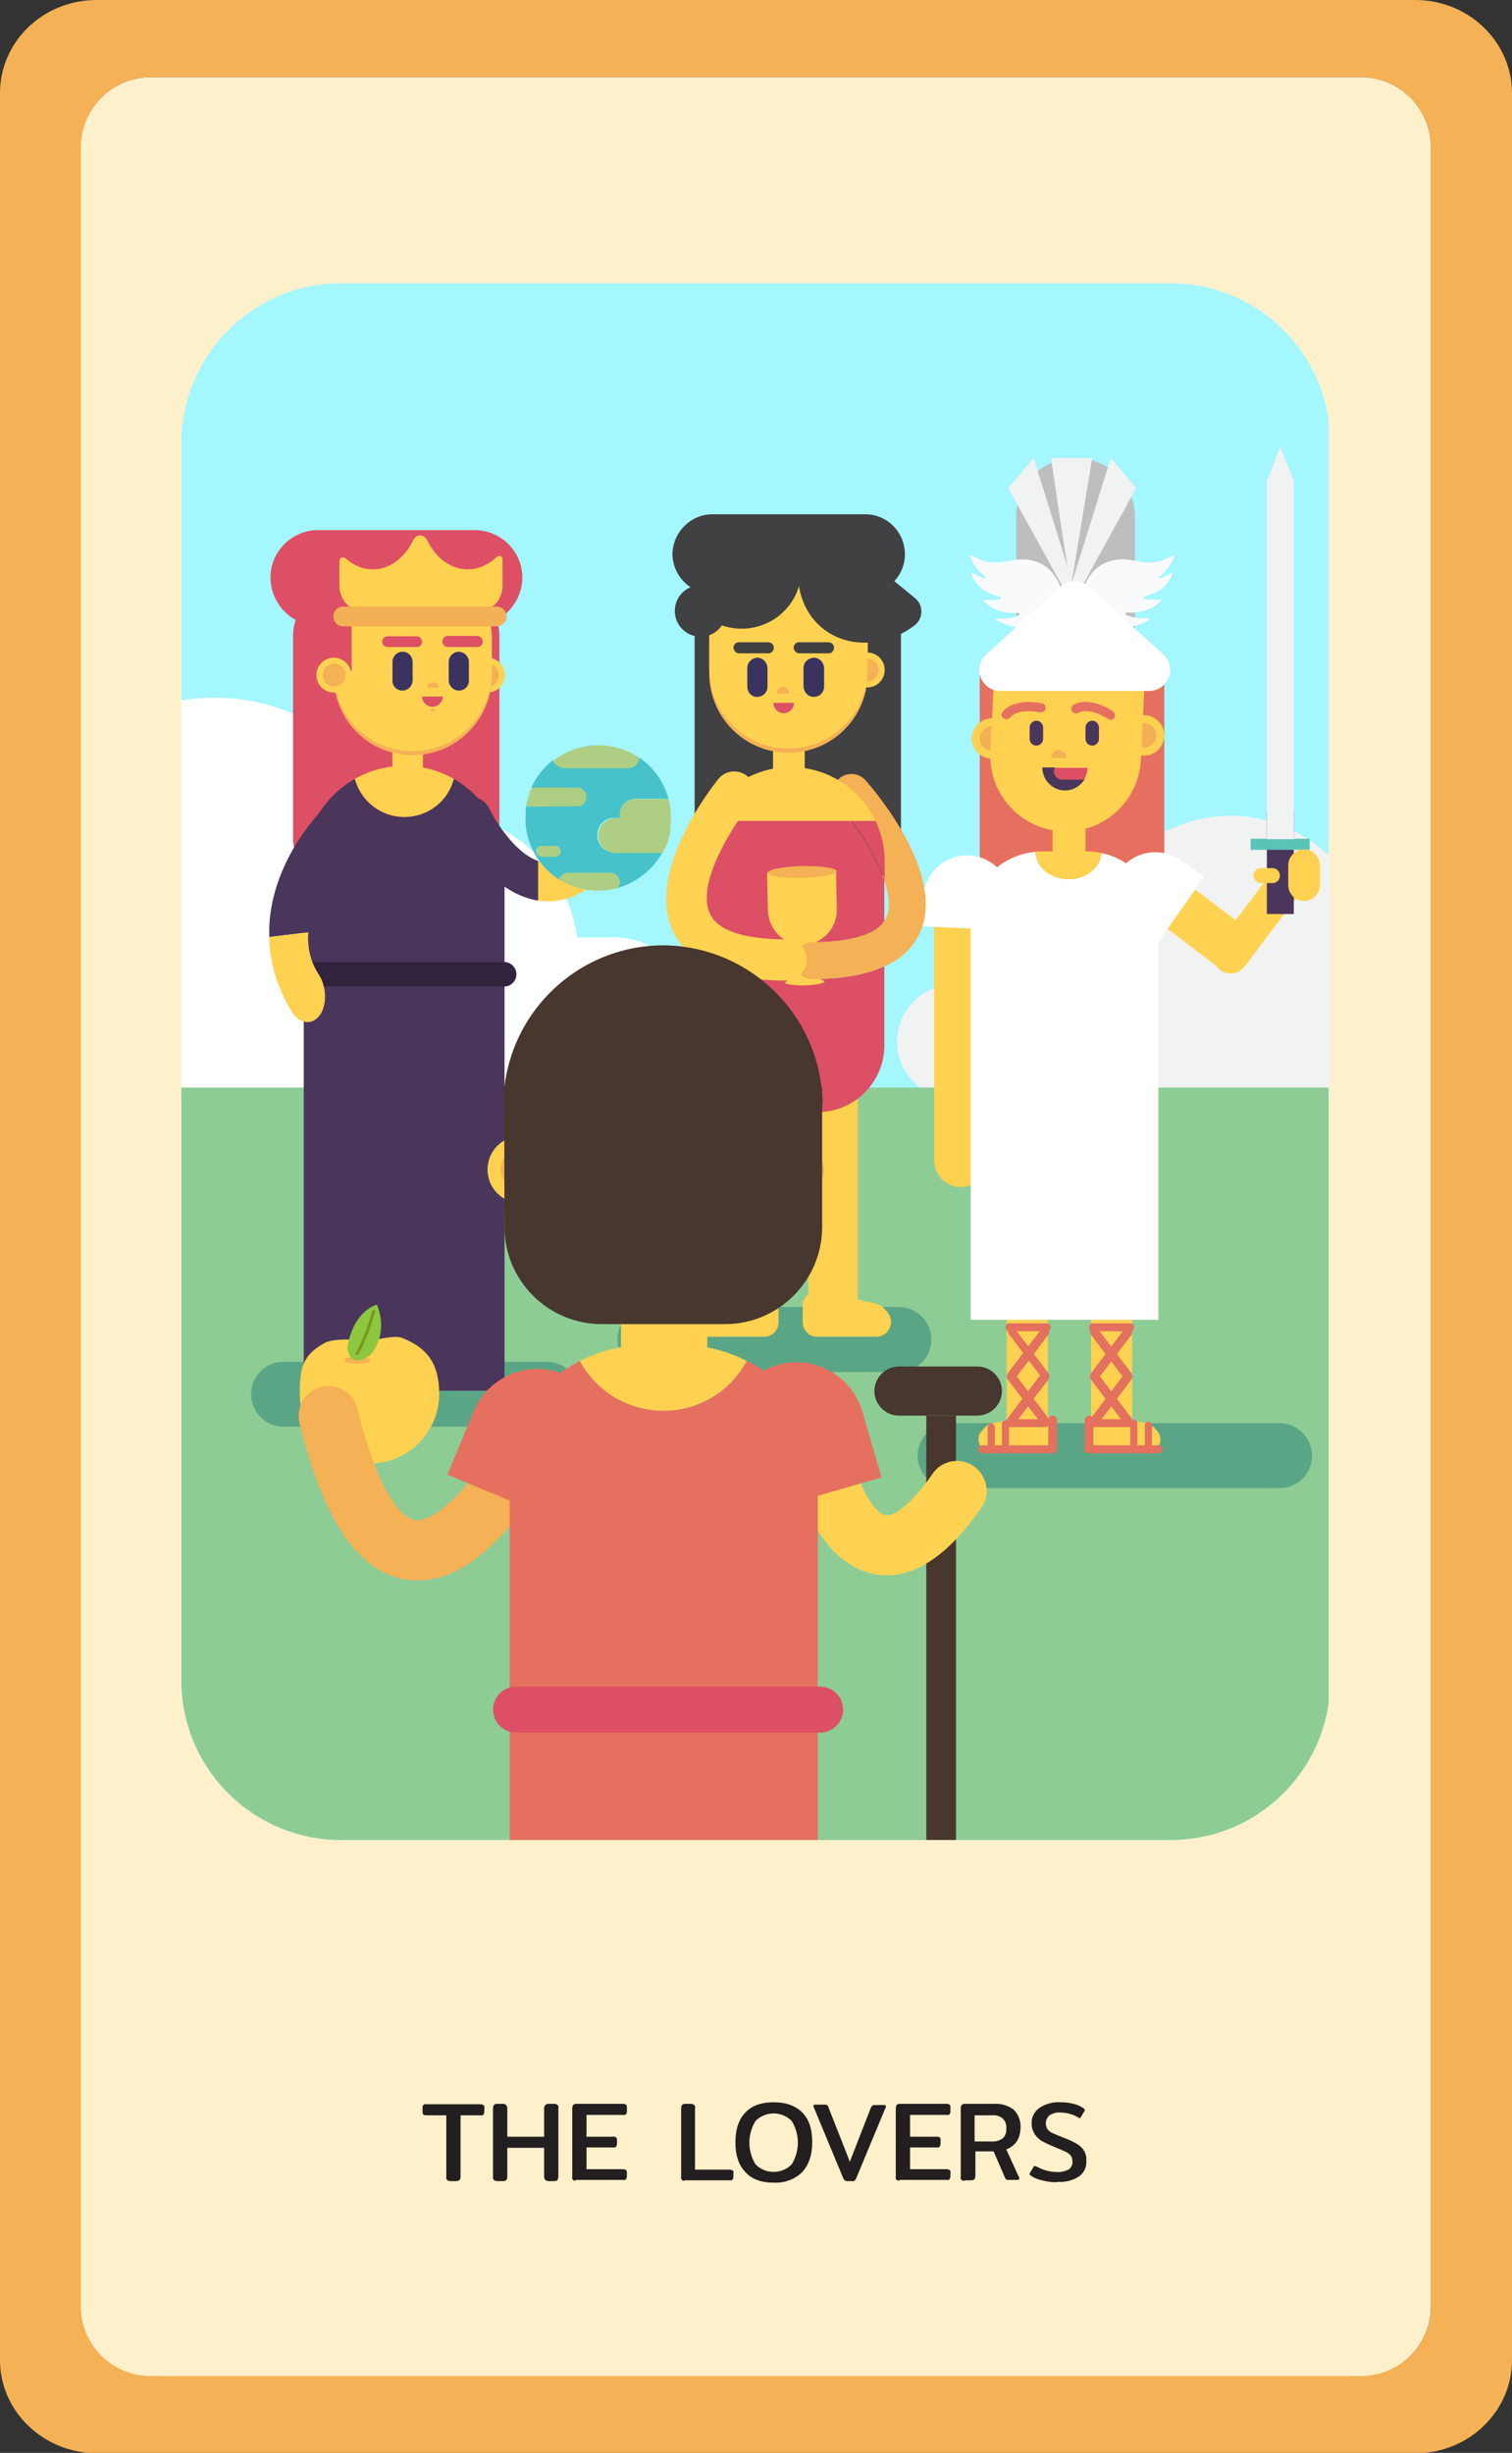 <?xml version="1.0" encoding="utf-8"?>
<!-- Generator: Adobe Illustrator 25.2.3, SVG Export Plug-In . SVG Version: 6.00 Build 0)  -->
<svg version="1.1" id="Layer_1" xmlns="http://www.w3.org/2000/svg" xmlns:xlink="http://www.w3.org/1999/xlink" x="0px" y="0px"
	 viewBox="0 0 381.8 619.1" style="enable-background:new 0 0 381.8 619.1;" xml:space="preserve">
<rect x="0" y="0" width="381.8" height="619.1" fill="#333333" stroke="none"/>
<style type="text/css">
	.st0{fill:#F4B155;}
	.st1{fill:#FFF0CC;}
	.st2{fill:#231F20;}
	.st3{clip-path:url(#SVGID_2_);}
	.st4{fill:#A4F6FF;}
	.st5{fill:#FFFFFF;}
	.st6{fill:#F1F2F2;}
	.st7{fill:#8ECC95;}
	.st8{fill:none;}
	.st9{fill:#5BA587;}
	.st10{fill:#FFD150;}
	.st11{fill:#E4705E;}
	.st12{fill:#FFD351;}
	.st13{fill:#4A355B;}
	.st14{fill:#5BC4B8;}
	.st15{fill:#E6705F;}
	.st16{fill:#F4B055;}
	.st17{fill:#DC4F64;}
	.st18{fill:#BCBEC0;}
	.st19{fill:#F9FAFB;}
	.st20{fill:#F5B155;}
	.st21{fill:#414042;}
	.st22{fill:#3A335F;}
	.st23{fill:#DD4F65;}
	.st24{fill:#31233D;}
	.st25{fill:#48C2CA;}
	.st26{fill:#AECE83;}
	.st27{fill:#8DC63F;}
	.st28{fill:#76991F;}
	.st29{fill:#47372E;}
</style>
<g id="Layer_2_1_">
	<g id="Layer_1-2">
		<path class="st0" d="M381.8,23.5v572.2c0,12.9-10.9,23.5-24.4,23.5h-333C10.9,619.1,0,608.6,0,595.7V23.5C0,10.5,10.9,0,24.4,0
			h333C370.8,0,381.8,10.5,381.8,23.5z M361.3,582.1v-545c0-9.7-7.9-17.6-17.6-17.6H38c-9.7,0-17.5,7.9-17.5,17.6v545
			c0,9.7,7.9,17.5,17.5,17.5h305.7C353.4,599.6,361.3,591.8,361.3,582.1z"/>
		<path class="st1" d="M38,19.5h305.7c9.7,0,17.6,7.9,17.6,17.6v545c0,9.7-7.9,17.6-17.6,17.6H38c-9.7,0-17.6-7.9-17.6-17.6v-545
			C20.5,27.4,28.3,19.5,38,19.5z"/>
		<path class="st2" d="M112.9,550.2c-0.2-0.2-0.3-0.5-0.2-0.8v-15.5h-5c-0.3,0-0.6,0-0.8-0.2c-0.2-0.2-0.2-0.5-0.2-0.8v-0.8
			c0-0.3,0-0.6,0.2-0.8c0.2-0.2,0.5-0.3,0.8-0.2h13.6c0.3,0,0.6,0.1,0.8,0.2c0.2,0.2,0.3,0.5,0.2,0.8v0.8c0,0.3-0.1,0.6-0.2,0.8
			c-0.2,0.2-0.5,0.3-0.8,0.2h-5v15.5c0,0.3-0.1,0.5-0.2,0.8c-0.2,0.2-0.5,0.3-0.8,0.3h-1.5C113.4,550.5,113.1,550.4,112.9,550.2z"/>
		<path class="st2" d="M124.7,550.2c-0.2-0.2-0.3-0.5-0.2-0.8v-17.3c0-0.3,0.1-0.6,0.2-0.8c0.2-0.2,0.5-0.3,0.8-0.3h1.5
			c0.3,0,0.6,0.1,0.8,0.3c0.2,0.2,0.3,0.5,0.3,0.8v7.2h9.3v-7.2c0-0.3,0.1-0.6,0.3-0.8c0.2-0.2,0.5-0.3,0.8-0.3h1.5
			c0.3,0,0.6,0.1,0.8,0.3c0.2,0.2,0.3,0.5,0.2,0.8v17.3c0,0.3-0.1,0.5-0.2,0.8c-0.2,0.2-0.5,0.3-0.8,0.3h-1.5
			c-0.3,0-0.6-0.1-0.8-0.3c-0.2-0.2-0.3-0.5-0.3-0.8v-7.3h-9.3v7.3c0,0.3-0.1,0.5-0.2,0.8c-0.2,0.2-0.5,0.3-0.8,0.3h-1.5
			C125.2,550.5,125,550.4,124.7,550.2z"/>
		<path class="st2" d="M144.7,550.2c-0.2-0.2-0.3-0.5-0.2-0.8v-17.3c0-0.3,0.1-0.6,0.2-0.8c0.2-0.2,0.5-0.3,0.8-0.3h11.8
			c0.3,0,0.6,0.1,0.8,0.2c0.2,0.2,0.2,0.5,0.2,0.8v0.8c0,0.3,0,0.6-0.2,0.8c-0.2,0.2-0.5,0.3-0.8,0.2h-9.2v5.5h6.7
			c0.5-0.1,0.9,0.2,1,0.6c0,0.1,0,0.2,0,0.4v0.7c0,0.3-0.1,0.6-0.2,0.8c-0.2,0.2-0.5,0.3-0.8,0.2h-6.7v5.5h9.2
			c0.3,0,0.6,0.1,0.8,0.2c0.2,0.2,0.2,0.5,0.2,0.8v0.8c0,0.3-0.1,0.5-0.2,0.7c-0.2,0.2-0.5,0.3-0.8,0.2h-11.8
			C145.2,550.5,144.9,550.4,144.7,550.2z"/>
		<path class="st2" d="M172.2,550.2c-0.2-0.2-0.3-0.5-0.2-0.8v-17.3c0-0.3,0.1-0.6,0.2-0.8c0.2-0.2,0.5-0.3,0.8-0.3h1.5
			c0.3,0,0.6,0.1,0.8,0.3c0.2,0.2,0.3,0.5,0.2,0.8v15.5h8.7c0.3,0,0.6,0.1,0.8,0.2c0.2,0.2,0.3,0.5,0.2,0.8v0.8
			c0,0.3-0.1,0.5-0.2,0.7c-0.2,0.2-0.5,0.3-0.8,0.2H173C172.7,550.5,172.4,550.4,172.2,550.2z"/>
		<path class="st2" d="M188.2,548.2c-1.7-1.8-2.5-4.2-2.5-7.5c0-3.2,0.8-5.7,2.5-7.5s4.1-2.6,7.2-2.6s5.5,0.9,7.2,2.6
			s2.5,4.2,2.5,7.5s-0.9,5.7-2.5,7.5c-1.9,1.9-4.5,2.8-7.2,2.7C192.2,550.9,189.8,550,188.2,548.2z M199.9,546.3
			c2.1-3.4,2.1-7.6,0-11c-2.5-2.5-6.6-2.5-9.1,0c-2.1,3.4-2.1,7.6,0,11C193.3,548.8,197.4,548.8,199.9,546.3
			C199.9,546.3,199.9,546.3,199.9,546.3z"/>
		<path class="st2" d="M213.3,550.3c-0.2-0.2-0.3-0.4-0.4-0.6l-7.4-17.8c-0.1-0.1-0.1-0.2-0.1-0.3c0-0.1,0-0.2,0.1-0.3
			c0.1-0.1,0.2-0.1,0.4-0.1h2.4c0.2,0,0.4,0,0.6,0.2c0.2,0.1,0.3,0.3,0.3,0.5l5.4,13.7l5.3-13.6c0.1-0.2,0.2-0.3,0.3-0.5
			c0.2-0.1,0.4-0.2,0.6-0.2h2.4c0.1,0,0.3,0,0.4,0.1c0.1,0.1,0.1,0.2,0.1,0.3c0,0.1,0,0.2-0.1,0.3l-7.4,17.8
			c-0.1,0.2-0.2,0.4-0.4,0.6c-0.2,0.1-0.4,0.2-0.6,0.1h-1.5C213.7,550.5,213.5,550.4,213.3,550.3z"/>
		<path class="st2" d="M226.4,550.2c-0.2-0.2-0.3-0.5-0.2-0.8v-17.3c0-0.3,0.1-0.6,0.2-0.8c0.2-0.2,0.5-0.3,0.8-0.3h11.8
			c0.3,0,0.6,0.1,0.8,0.2c0.2,0.2,0.2,0.5,0.2,0.8v0.8c0,0.3,0,0.6-0.2,0.8c-0.2,0.2-0.5,0.3-0.8,0.2h-9.2v5.5h6.7
			c0.3,0,0.6,0,0.8,0.2c0.2,0.2,0.3,0.5,0.2,0.8v0.7c0,0.3-0.1,0.6-0.2,0.8c-0.2,0.2-0.5,0.3-0.8,0.2h-6.7v5.5h9.2
			c0.3,0,0.6,0.1,0.8,0.2c0.2,0.2,0.3,0.5,0.2,0.8v0.8c0,0.3-0.1,0.5-0.2,0.7c-0.2,0.2-0.5,0.3-0.8,0.2h-11.8
			C227,550.5,226.7,550.4,226.4,550.2z"/>
		<path class="st2" d="M242.8,550.2c-0.2-0.2-0.3-0.5-0.2-0.8v-17.3c0-0.3,0.1-0.6,0.2-0.8c0.2-0.2,0.5-0.3,0.8-0.3h7.4
			c1.8-0.1,3.6,0.4,5,1.5c1.2,1.2,1.8,2.9,1.7,4.5c0,1.2-0.3,2.4-0.9,3.4c-0.7,1-1.6,1.7-2.7,2.1l3.2,7c0.1,0.1,0.1,0.2,0.1,0.3
			c0,0.3-0.2,0.4-0.5,0.4h-2.3c-0.2,0-0.4,0-0.5-0.1c-0.1-0.1-0.2-0.2-0.3-0.4l-2.9-6.7h-4.6v6.2c0,0.3-0.1,0.5-0.2,0.8
			c-0.2,0.2-0.5,0.3-0.8,0.3h-1.5C243.3,550.5,243,550.4,242.8,550.2z M250.3,540.5c1,0.1,2.1-0.2,2.9-0.8c0.7-0.6,1-1.6,0.9-2.5
			c0.1-0.9-0.2-1.8-0.9-2.5c-0.7-0.6-1.7-0.9-2.6-0.8h-4.5v6.6H250.3z"/>
		<path class="st2" d="M263.5,550.4c-1.1-0.2-2.2-0.6-3.1-1.2c-0.2-0.2-0.4-0.3-0.4-0.5c0-0.1,0-0.2,0.1-0.3l0.9-1.5
			c0.1-0.2,0.2-0.2,0.3-0.2c0.1,0,0.3,0.1,0.4,0.1c0.8,0.4,1.6,0.8,2.4,1c0.9,0.3,1.9,0.4,2.8,0.4c1,0.1,2-0.2,2.9-0.6
			c0.7-0.5,1.1-1.2,1-2.1c0-0.5-0.1-1-0.4-1.4c-0.3-0.4-0.7-0.7-1.1-0.9c-0.5-0.2-1.2-0.6-2.3-1l-0.7-0.3c-1-0.4-2.1-0.9-3-1.4
			c-0.8-0.4-1.5-1.1-2-1.8c-0.5-0.8-0.8-1.7-0.8-2.7c-0.1-1.6,0.7-3.1,2-4c1.5-1,3.4-1.5,5.2-1.4c1.1,0,2.3,0.1,3.4,0.4
			c0.9,0.2,1.7,0.6,2.5,1.1c0.2,0.2,0.3,0.3,0.3,0.5c0,0.1,0,0.2-0.1,0.3l-0.9,1.5c-0.1,0.2-0.2,0.2-0.3,0.2c-0.1,0-0.3-0.1-0.4-0.2
			c-1.4-0.8-2.9-1.2-4.5-1.2c-0.9-0.1-1.9,0.2-2.7,0.7c-1,0.9-1.2,2.3-0.5,3.5c0.3,0.4,0.7,0.7,1.1,0.9c0.5,0.2,1.3,0.6,2.4,1
			l0.7,0.3c1.1,0.4,2.2,0.9,3.2,1.5c0.7,0.4,1.4,1,1.8,1.7c0.5,0.8,0.7,1.7,0.6,2.7c0.1,1.5-0.6,2.9-1.8,3.8c-1.5,1-3.4,1.5-5.2,1.4
			C266.2,550.9,264.8,550.7,263.5,550.4z"/>
		<g>
			<defs>
				<path id="SVGID_1_" d="M86.1,71.5h209.5c22.2,0,40.3,18,40.3,40.3v312.3c0,22.2-18,40.3-40.3,40.3H86.1
					c-22.2,0-40.3-18-40.3-40.3V111.8C45.9,89.6,63.9,71.5,86.1,71.5z"/>
			</defs>
			<clipPath id="SVGID_2_">
				<use xlink:href="#SVGID_1_"  style="overflow:visible;"/>
			</clipPath>
			<g class="st3">
				<rect x="45.1" y="28" class="st4" width="290.4" height="482.6"/>
				<path class="st5" d="M-6.6,236.6h162c10.1,0,18.3,8.2,18.3,18.3v4.2c0,10.1-8.2,18.3-18.3,18.3h-162c-10.1,0-18.3-8.2-18.3-18.3
					v-4.2C-24.9,244.7-16.7,236.6-6.6,236.6z"/>
				<circle class="st5" cx="54.2" cy="226.7" r="50.6"/>
				<circle class="st5" cx="109.9" cy="241.2" r="36.1"/>
				<path class="st6" d="M352.2,277.3H240.9c-7.9,0-14.4-6.4-14.4-14.4v0c0-7.9,6.4-14.4,14.4-14.4h111.4c7.9,0,14.4,6.4,14.4,14.4
					v0C366.6,270.9,360.2,277.3,352.2,277.3z"/>
				<circle class="st6" cx="310.7" cy="241.6" r="35.7"/>
				<circle class="st6" cx="272.2" cy="252.6" r="25.5"/>
				<rect x="45.1" y="274.5" class="st7" width="290.4" height="198.9"/>
				<rect x="45.1" y="28" class="st8" width="290.4" height="482.6"/>
				<path class="st9" d="M138.1,360.1H71.6c-4.5,0-8.2-3.7-8.2-8.2l0,0c0-4.5,3.7-8.2,8.2-8.2h66.5c4.5,0,8.2,3.7,8.2,8.2l0,0
					C146.3,356.4,142.7,360.1,138.1,360.1z"/>
				<path class="st9" d="M323.1,375.6h-83.2c-4.5,0-8.2-3.7-8.2-8.2l0,0c0-4.5,3.7-8.2,8.2-8.2h83.2c4.5,0,8.2,3.7,8.2,8.2l0,0
					C331.4,371.9,327.7,375.6,323.1,375.6z"/>
				<path class="st9" d="M227,346.3h-62.9c-4.5,0-8.2-3.7-8.2-8.2l0,0c0-4.5,3.7-8.2,8.2-8.2H227c4.5,0,8.2,3.7,8.2,8.2l0,0
					C235.2,342.6,231.5,346.3,227,346.3z"/>
				<path class="st10" d="M242.6,299.6c-3.7,0-6.7-3-6.7-6.7c0,0,0,0,0,0v-60.1c0-3.7,3-6.7,6.7-6.7c3.7,0,6.7,3,6.7,6.7l0,0v60.1
					C249.3,296.6,246.3,299.6,242.6,299.6C242.6,299.6,242.6,299.6,242.6,299.6z"/>
				<path class="st10" d="M247.9,361.2l0.8-0.9c0.4-0.5,1-0.9,1.7-1l3.8-0.8c0-0.1,0-0.1,0-0.2v-27.5c0-2.9,2.4-5.2,5.2-5.2
					c2.9,0,5.2,2.3,5.2,5.2v26.6c0.8,0.6,1.2,1.5,1.2,2.5v3.4c0,1.7-1.4,3.1-3.1,3.1l0,0h-12.5c-1.7,0-3.1-1.4-3.1-3.1
					C247.1,362.5,247.3,361.8,247.9,361.2z"/>
				<path class="st11" d="M264.3,336h-9.4c-0.6,0-1-0.4-1-1l0,0c0-0.6,0.4-1,1-1h9.4c0.6,0,1,0.4,1,1l0,0
					C265.3,335.6,264.8,336,264.3,336z"/>
				<path class="st11" d="M254.7,348.2L254.7,348.2c-0.5-0.4-0.6-1.1-0.2-1.6l8.4-11.1c0.4-0.5,1.1-0.6,1.6-0.2l0,0
					c0.5,0.4,0.6,1.1,0.2,1.6l-8.4,11.1C255.9,348.5,255.2,348.6,254.7,348.2z"/>
				<path class="st11" d="M264.6,348.1L264.6,348.1c0.4-0.3,0.5-0.9,0.2-1.4c0,0,0,0,0,0l-8.5-11.3c-0.3-0.4-1-0.5-1.4-0.2
					c0,0,0,0,0,0l0,0c-0.4,0.3-0.5,0.9-0.2,1.4c0,0,0,0,0,0l8.5,11.3C263.5,348.4,264.1,348.5,264.6,348.1
					C264.6,348.1,264.6,348.1,264.6,348.1z"/>
				<path class="st11" d="M254.7,359.5L254.7,359.5c-0.5-0.4-0.6-1.1-0.2-1.6l8.4-11.1c0.4-0.5,1.1-0.6,1.6-0.2l0,0
					c0.5,0.4,0.6,1.1,0.2,1.6l-8.4,11.1C255.9,359.8,255.2,359.9,254.7,359.5z"/>
				<path class="st11" d="M264.5,359.5L264.5,359.5c0.5-0.4,0.6-1.1,0.2-1.6l-8.4-11.1c-0.4-0.5-1.1-0.6-1.6-0.2l0,0
					c-0.5,0.4-0.6,1.1-0.2,1.6l8.4,11.1C263.3,359.8,264,359.9,264.5,359.5z"/>
				<path class="st11" d="M250.3,365.9L250.3,365.9c-0.5,0-0.9-0.4-0.9-0.9v-4.8c0-0.5,0.4-0.9,0.9-0.9l0,0c0.5,0,0.9,0.4,0.9,0.9
					v4.8C251.2,365.5,250.8,365.9,250.3,365.9z"/>
				<path class="st11" d="M253.9,365.9L253.9,365.9c-0.5,0-0.9-0.4-0.9-0.9v-5.6c0-0.5,0.4-0.9,0.9-0.9l0,0c0.5,0,0.9,0.4,0.9,0.9
					v5.6C254.9,365.5,254.5,365.9,253.9,365.9z"/>
				<path class="st11" d="M263.9,360.2H255c-0.6,0-1-0.4-1-1l0,0c0-0.6,0.4-1,1-1h8.9c0.6,0,1,0.4,1,1l0,0
					C264.9,359.8,264.5,360.2,263.9,360.2C263.9,360.2,263.9,360.2,263.9,360.2z"/>
				<path class="st11" d="M248,366.8h17.8c0.5,0,1-0.5,1-1l0,0c0-0.5-0.4-0.9-1-1H248c-0.5,0-0.9,0.4-0.9,1l0,0
					C247,366.3,247.5,366.7,248,366.8z"/>
				<path class="st10" d="M275.5,357.4v-26.6c0-2.9,2.3-5.2,5.2-5.2c2.9,0,5.2,2.3,5.2,5.2l0,0v27.5c0,0.1,0,0.1,0,0.2l3.8,0.8
					c0.6,0.1,1.2,0.5,1.7,1l0.8,0.9c1.2,1.3,1.1,3.3-0.2,4.4c-0.6,0.5-1.3,0.8-2.1,0.8h-12.5c-1.7,0-3.1-1.4-3.1-3.1v-3.4
					C274.3,358.9,274.7,358,275.5,357.4z"/>
				<path class="st11" d="M276,336h9.4c0.6,0,1-0.4,1-1l0,0c0-0.6-0.4-1-1-1H276c-0.6,0-1,0.4-1,1l0,0C275,335.6,275.4,336,276,336z
					"/>
				<path class="st11" d="M285.5,348.2L285.5,348.2c0.5-0.4,0.6-1.1,0.2-1.6l-8.4-11.1c-0.4-0.5-1.1-0.6-1.6-0.2l0,0
					c-0.5,0.4-0.6,1.1-0.2,1.6l8.4,11.1C284.3,348.5,285,348.6,285.5,348.2z"/>
				<path class="st11" d="M275.7,348.2L275.7,348.2c-0.5-0.4-0.6-1.1-0.2-1.6l8.4-11.1c0.4-0.5,1.1-0.6,1.6-0.2l0,0
					c0.5,0.4,0.6,1.1,0.2,1.6l-8.4,11.1C276.9,348.5,276.2,348.6,275.7,348.2z"/>
				<path class="st11" d="M285.5,359.5L285.5,359.5c0.5-0.4,0.6-1.1,0.2-1.6l-8.4-11.1c-0.4-0.5-1.1-0.6-1.6-0.2l0,0
					c-0.5,0.4-0.6,1.1-0.2,1.6l8.4,11.1C284.3,359.8,285,359.9,285.5,359.5z"/>
				<path class="st11" d="M275.7,359.5L275.7,359.5c-0.5-0.4-0.6-1.1-0.2-1.6l8.4-11.1c0.4-0.5,1.1-0.6,1.6-0.2l0,0
					c0.5,0.4,0.6,1.1,0.2,1.6l-8.4,11.1C277,359.8,276.2,359.9,275.7,359.5z"/>
				<path class="st11" d="M290,365.4L290,365.4c0.5,0,0.9-0.4,0.9-0.9v-4.8c0-0.5-0.4-0.9-0.9-0.9l0,0c-0.5,0-0.9,0.4-0.9,0.9v4.8
					C289.1,365,289.5,365.4,290,365.4z"/>
				<path class="st11" d="M286.3,365.4L286.3,365.4c0.5,0,0.9-0.4,0.9-0.9v-5.3c0-0.5-0.4-0.9-0.9-0.9l0,0c-0.5,0-0.9,0.4-0.9,0.9
					v5.3C285.4,365,285.8,365.4,286.3,365.4z"/>
				<path class="st11" d="M276.4,360.2h8.9c0.6,0,1-0.4,1-1l0,0c0-0.6-0.4-1-1-1h-8.9c-0.6,0-1,0.4-1,1l0,0
					C275.4,359.8,275.8,360.2,276.4,360.2z"/>
				<path class="st11" d="M274.8,366.8h17.8c0.5,0,1-0.5,1-1l0,0c0-0.5-0.4-0.9-1-1h-17.8c-0.5,0-1,0.4-1,1l0,0
					C273.8,366.3,274.2,366.8,274.8,366.8z"/>
				<path class="st11" d="M275,366.7L275,366.7c-0.6,0-1.1-0.5-1.1-1.1v-7.2c0-0.6,0.5-1.1,1.1-1.1l0,0c0.6,0,1.1,0.5,1.1,1.1v7.2
					C276.1,366.3,275.6,366.7,275,366.7z"/>
				<path class="st11" d="M265.8,366.8L265.8,366.8c0.6,0,1.1-0.5,1.1-1.1v-7.3c0-0.6-0.5-1.1-1.1-1.1c0,0,0,0,0,0l0,0
					c-0.6,0-1.1,0.5-1.1,1.1v7.3C264.8,366.3,265.2,366.8,265.8,366.8z"/>
				<path class="st12" d="M315.5,242.5L315.5,242.5c2-2.7,1.5-6.5-1.2-8.5l-11.3-8.6c-2.7-2-6.5-1.5-8.5,1.2l0,0
					c-2,2.7-1.5,6.5,1.2,8.5l11.3,8.6C309.7,245.7,313.5,245.2,315.5,242.5z"/>
				<path class="st12" d="M328.4,217.9L328.4,217.9c-2-1.5-4.7-1.1-6.2,0.9l-15,19.8c-1.5,2-1.1,4.8,0.9,6.2l0,0
					c2,1.5,4.7,1.1,6.2-0.9l15-19.8C330.8,222.2,330.4,219.4,328.4,217.9z"/>
				<rect x="319.9" y="204.8" class="st13" width="6.8" height="25.9"/>
				<rect x="315.8" y="211.7" class="st14" width="14.9" height="2.8"/>
				<rect x="319.9" y="121.3" class="st6" width="6.8" height="90.5"/>
				<polygon class="st6" points="319.9,121.3 323.3,112.8 326.7,121.3 				"/>
				<rect x="247.4" y="167.5" class="st15" width="46.6" height="57.6"/>
				<path class="st5" d="M285.3,235.3c-5-3.6-6.2-10.5-2.7-15.5l0,0c3.6-5,10.5-6.2,15.5-2.7l6,4.2l-12.8,18.1L285.3,235.3z"/>
				<path class="st10" d="M318.4,222.9h2.9c1,0,1.9-0.8,1.9-1.9c0,0,0,0,0,0l0,0c0-1-0.8-1.9-1.9-1.9h-2.9c-1,0-1.9,0.8-1.9,1.9
					c0,0,0,0,0,0l0,0C316.6,222.1,317.4,222.9,318.4,222.9L318.4,222.9z"/>
				<path class="st10" d="M329.3,227.4L329.3,227.4c2.2,0,4-1.8,4-4v-5c0-2.2-1.8-4-4-4l0,0c-2.2,0-4,1.8-4,4v5
					C325.3,225.6,327.1,227.4,329.3,227.4z"/>
				<path class="st5" d="M278.1,215.3c-0.2,3.7-3.9,6.6-8.3,6.6s-8.3-3.1-8.3-6.9c-9.3,0.8-16.4,8.6-16.4,17.9v100.2h47.4V232.9
					C292.4,224.4,286.4,217,278.1,215.3z"/>
				<path class="st12" d="M269.8,221.9c4.5,0,8.1-2.9,8.3-6.6c-1.2-0.3-2.5-0.4-3.7-0.4H263c-0.5,0-1,0-1.5,0.1
					C261.5,218.8,265.2,221.9,269.8,221.9z"/>
				<path class="st5" d="M255.3,227.5c0.3-6.1-4.5-11.3-10.6-11.6l0,0c-6.1-0.3-11.3,4.5-11.6,10.6l-0.4,7.3l22.2,1L255.3,227.5z"/>
				<path class="st10" d="M245.4,186.4c0,2.8,2.3,5.1,5.1,5.1s5.1-2.3,5.1-5.1s-2.3-5.1-5.1-5.1
					C247.7,181.3,245.4,183.6,245.4,186.4z"/>
				<path class="st16" d="M247.4,186.4c0,1.7,1.4,3.1,3.1,3.1s3.1-1.4,3.1-3.1s-1.4-3.1-3.1-3.1S247.4,184.7,247.4,186.4
					L247.4,186.4z"/>
				<path class="st10" d="M283.8,185.6c0,2.8,2.3,5.1,5.1,5.1s5.1-2.3,5.1-5.1s-2.3-5.1-5.1-5.1c0,0,0,0,0,0
					C286.1,180.5,283.8,182.8,283.8,185.6z"/>
				<path class="st16" d="M285.8,185.6c0,1.7,1.4,3.1,3.1,3.1c1.7,0,3.1-1.4,3.1-3.1c0-1.7-1.4-3.1-3.1-3.1c0,0,0,0,0,0
					C287.2,182.5,285.8,183.9,285.8,185.6z"/>
				<path class="st10" d="M268.2,209.8L268.2,209.8c10.5,0.5,19.4-7.6,19.9-18.1l0.9-18.9c0.5-10.5-7.6-19.4-18-19.9l0,0
					c-10.5-0.5-19.5,7.6-20,18.1l-0.9,18.9C249.6,200.4,257.7,209.3,268.2,209.8z"/>
				<path class="st13" d="M275.8,188.2L275.8,188.2c0.9,0,1.7-0.8,1.7-1.7v-2.9c0-0.9-0.8-1.7-1.7-1.7l0,0c-0.9,0-1.7,0.8-1.7,1.7
					c0,0,0,0,0,0v2.9C274.1,187.4,274.9,188.2,275.8,188.2L275.8,188.2z"/>
				<path class="st13" d="M261.7,188.2L261.7,188.2c0.9,0,1.7-0.8,1.7-1.7c0,0,0,0,0,0v-2.9c0-0.9-0.8-1.7-1.7-1.7l0,0
					c-0.9,0-1.7,0.8-1.7,1.7v2.9C260,187.4,260.7,188.2,261.7,188.2z"/>
				<path class="st15" d="M280.5,181.7c-0.2,0-0.4-0.1-0.6-0.2c-5.1-3.2-7.6-1.6-7.6-1.6c-0.5,0.3-1.2,0.2-1.6-0.4
					c-0.3-0.5-0.2-1.1,0.2-1.5c0.1-0.1,3.6-2.6,10.1,1.5c0.5,0.3,0.7,1,0.4,1.5C281.3,181.5,280.9,181.7,280.5,181.7L280.5,181.7z"
					/>
				<path class="st15" d="M254.1,181.5c-0.6,0-1.2-0.5-1.2-1.1c0-0.2,0.1-0.4,0.2-0.6c0.1-0.2,2.4-3.7,10-2.3c0.6,0.1,1,0.7,0.9,1.4
					c-0.1,0.6-0.7,1-1.3,0.9c-6-1.1-7.6,1.2-7.6,1.3C254.8,181.3,254.5,181.5,254.1,181.5z"/>
				<path class="st16" d="M267.4,189.3c-1.1,0-2,0.9-2,2h3.9C269.3,190.2,268.4,189.3,267.4,189.3z"/>
				<rect x="265.8" y="207.2" class="st10" width="8.3" height="11.4"/>
				<path class="st13" d="M268.4,196.7c-1.2,0-2.2-1-2.2-2.2c0-0.3,0.1-0.5,0.2-0.8h-3.2c0,3.2,2.6,5.8,5.7,5.8c2.1,0,4-1.1,5-2.9
					c-0.2,0-0.3,0.1-0.5,0.1L268.4,196.7z"/>
				<path class="st17" d="M266.3,193.8c-0.1,0.3-0.2,0.5-0.2,0.8c0,1.2,1,2.2,2.2,2.2h5c0.2,0,0.3,0,0.5-0.1
					c0.5-0.9,0.8-1.9,0.8-2.9L266.3,193.8z"/>
				<path class="st18" d="M271.6,115.6L271.6,115.6c8.3,0,15,6.7,15,15l0,0v39.7l0,0h-30l0,0v-39.6
					C256.5,122.3,263.2,115.6,271.6,115.6C271.5,115.5,271.5,115.5,271.6,115.6z"/>
				<path class="st19" d="M268.3,154.8V150c0,0,0,0,0-0.1c-0.1-0.4-1.2-5.7-5.8-7.8c-6.6-2.9-10,2.4-17.1-1.9
					c-0.1-0.1-0.3,0-0.4,0.1c0,0.1,0,0.2,0,0.2c0.7,2,2,3.7,3.7,4.9c0.1,0.1,0.2,0.2,0.1,0.4s-0.2,0.2-0.4,0.1
					c-0.9-0.3-1.8-0.7-2.6-1.2c-0.1-0.1-0.3-0.1-0.4,0.1c-0.1,0.1-0.1,0.2,0,0.3c0.6,1.6,2.3,4.5,7.1,5.5c0.2,0,0.3,0.2,0.2,0.4
					c0,0.1-0.1,0.2-0.2,0.2c-1.3,0.3-2.6,0.3-3.8,0.2c-0.2,0-0.3,0.1-0.3,0.2c0,0.1,0,0.2,0.1,0.2c1,1.1,3.6,3.2,8.6,2.9
					c0.2,0,0.3,0.1,0.3,0.3c0,0.1-0.1,0.2-0.2,0.3c-1.7,0.7-3.6,1-5.4,0.8c-0.2,0-0.3,0.1-0.3,0.2c0,0.1,0,0.3,0.2,0.3
					c3.1,1.6,10.8,4.5,16.9-1.7C268.2,155,268.3,154.9,268.3,154.8z"/>
				<path class="st19" d="M273.2,154.8v-4.9c0.1-0.4,1.2-5.7,5.8-7.8c6.6-2.9,10,2.4,17.1-1.9c0.1-0.1,0.3,0,0.4,0.1
					c0,0.1,0,0.2,0,0.2c-0.7,2-2,3.7-3.7,4.9c-0.1,0.1-0.2,0.3-0.1,0.4c0.1,0.1,0.2,0.2,0.3,0.1c0.9-0.3,1.8-0.7,2.6-1.2
					c0.1-0.1,0.3-0.1,0.4,0c0.1,0.1,0.1,0.2,0,0.3c-0.6,1.6-2.3,4.5-7,5.5c-0.2,0-0.3,0.2-0.2,0.4c0,0.1,0.1,0.2,0.2,0.2
					c1.3,0.3,2.6,0.3,3.9,0.2c0.2,0,0.3,0.1,0.3,0.2c0,0.1,0,0.2-0.1,0.2c-1,1.1-3.6,3.2-8.6,2.9c-0.2,0-0.3,0.1-0.3,0.3
					c0,0.1,0.1,0.2,0.2,0.3c1.7,0.7,3.6,1,5.5,0.8c0.2,0,0.3,0.1,0.3,0.3c0,0.1-0.1,0.2-0.2,0.3c-3.1,1.6-10.8,4.5-16.9-1.7
					C273.2,154.9,273.2,154.9,273.2,154.8z"/>
				<polygon class="st6" points="269.1,149.5 254.6,123.2 261,115.6 271.6,149.5 				"/>
				<polygon class="st6" points="272.4,149.5 286.9,123.2 280.5,115.6 269.9,149.5 				"/>
				<path class="st6" d="M270.5,147.7c-0.6-0.9-5.1-32.1-5.1-32.1h10.4L270.5,147.7z"/>
				<path class="st5" d="M267.7,148.1L249,165.2c-2.2,2-2.3,5.3-0.3,7.5c1,1.1,2.4,1.7,3.9,1.7h37.6c2.9,0,5.3-2.4,5.3-5.3
					c0-1.5-0.6-2.9-1.7-3.9l-18.8-17.1C272.9,146.2,269.8,146.2,267.7,148.1z"/>
				<circle class="st12" cx="183.4" cy="209.6" r="4.4"/>
				<path class="st20" d="M186.3,209.6c0,1.6-1.3,2.9-2.9,2.9s-2.9-1.3-2.9-2.9c0-1.6,1.3-2.9,2.9-2.9c0,0,0,0,0,0
					C185,206.8,186.3,208,186.3,209.6C186.3,209.6,186.3,209.6,186.3,209.6z"/>
				<path class="st15" d="M188.7,303.6L188.7,303.6c-6.9,0-12.5-5.6-12.5-12.5v-25.2h12.5c6.9,0,12.5,5.6,12.5,12.5v12.7
					C201.2,298,195.6,303.6,188.7,303.6z"/>
				<path class="st21" d="M179.9,129.8h38.6c5.5,0,10,4.5,10,10.1l0,0c0,5.5-4.5,10-10,10h-38.6c-5.5,0-10-4.5-10.1-10l0,0
					C169.9,134.3,174.4,129.8,179.9,129.8z"/>
				<path class="st21" d="M189.4,145.9h24.1c7.8,0,14,6.3,14,14v50.6c0,7.8-6.3,14-14,14h-24.1c-7.8,0-14-6.3-14-14V160
					C175.4,152.2,181.7,145.9,189.4,145.9z"/>
				<path class="st20" d="M218.5,196.9c-1.7-1.9-4.6-2.1-6.6-0.4c-1.9,1.7-2.1,4.6-0.4,6.6l0,0c1.1,1.2,2.2,2.7,3.4,4.2h6.1
					c1.5,3.1,2.3,6.6,2.3,10.1v4.8c1.2,3.6,1.6,7,0.5,9.4c-0.1,0.3-0.3,0.6-0.5,0.9v11.4c4-1.6,7.2-4.7,9-8.5
					C239,220.6,220.6,199.2,218.5,196.9z"/>
				<path class="st12" d="M199.2,200.1L199.2,200.1c-2.2,0-4-1.8-4-4v-7.2c0-2.2,1.8-4,4-4l0,0c2.2,0,4,1.8,4,4v7.2
					C203.2,198.3,201.4,200.1,199.2,200.1z"/>
				<path class="st20" d="M199.1,141.7L199.1,141.7c11,0,20,8.9,20,20v8.3c0,11-8.9,20-20,20l0,0c-11,0-20-8.9-20-20v-8.3
					C179.1,150.6,188,141.7,199.1,141.7z"/>
				<circle class="st12" cx="219" cy="169.1" r="4.4"/>
				<path class="st20" d="M221.9,169.1c0,1.6-1.3,2.9-2.9,2.9c-1.6,0-2.9-1.3-2.9-2.9c0-1.6,1.3-2.9,2.9-2.9c0,0,0,0,0,0
					C220.6,166.3,221.9,167.6,221.9,169.1z"/>
				<path class="st12" d="M199.1,140.6L199.1,140.6c11,0,20,8.9,20,20v8.3c0,11-8.9,20-20,20l0,0c-11,0-20-8.9-20-20v-8.3
					C179.1,149.5,188,140.6,199.1,140.6z"/>
				<path class="st22" d="M205.5,175.9L205.5,175.9c-1.4,0-2.5-1.1-2.6-2.6v-4.7c0-1.4,1.1-2.5,2.6-2.6l0,0c1.4,0,2.5,1.1,2.6,2.6
					v4.7C208.1,174.8,206.9,175.9,205.5,175.9z"/>
				<path class="st22" d="M191.2,175.9L191.2,175.9c-1.4,0-2.5-1.1-2.5-2.6v-4.7c0-1.4,1.1-2.5,2.5-2.6l0,0c1.4,0,2.5,1.1,2.6,2.6
					v4.7C193.8,174.8,192.6,175.9,191.2,175.9z"/>
				<path class="st20" d="M197.8,175.1h-1.5c-0.1-0.8,0.5-1.6,1.3-1.7c0.8-0.1,1.6,0.5,1.7,1.3c0,0.1,0,0.2,0,0.3H197.8z"/>
				<path class="st21" d="M209.3,164.9h-7.5c-0.7,0-1.3-0.6-1.4-1.4l0,0c0-0.7,0.6-1.4,1.3-1.4h0h7.5c0.7,0,1.4,0.6,1.4,1.3v0l0,0
					C210.6,164.3,210,164.9,209.3,164.9z"/>
				<path class="st21" d="M194.1,164.9h-7.5c-0.7,0-1.3-0.6-1.4-1.4l0,0c0-0.7,0.6-1.4,1.3-1.4h0h7.5c0.7,0,1.4,0.6,1.4,1.3v0l0,0
					C195.4,164.3,194.8,164.9,194.1,164.9z"/>
				<path class="st23" d="M195.3,177.4c0,1.4,1.1,2.6,2.6,2.6c1.4,0,2.6-1.1,2.6-2.6c0,0,0,0,0,0H195.3z"/>
				<path class="st21" d="M220.7,142.5l10.4,8.5c1.8,1.5,2.1,4.2,0.6,6.1c-0.2,0.3-0.5,0.5-0.7,0.7c-7.2,5.5-16.9,6-23.4,0.7
					c-7.7-6.4-8.2-18.8-0.9-27.6c0.1-0.1,0.1-0.2,0.2-0.3L220.7,142.5z"/>
				<path class="st21" d="M187.4,143.8l12.3-8.8c4.8,6.9,3,16.3-3.8,21c-6.6,4.5-15.5,3.2-20.5-3L187.4,143.8z"/>
				<path class="st21" d="M183.4,154.2c0,3.6-2.9,6.5-6.5,6.5c-3.6,0-6.5-2.9-6.5-6.5c0-3.6,2.9-6.5,6.5-6.5c0,0,0,0,0,0
					C180.5,147.7,183.4,150.6,183.4,154.2L183.4,154.2z"/>
				<path class="st10" d="M204.1,326.7v-67.5c0.1-3.4,3-6.1,6.5-6c3.3,0.1,5.9,2.7,6,6v68.6c0,0.1,0,0.1,0,0.2l4.5,1
					c0.8,0.2,1.5,0.6,2,1.1l0.9,1c1.4,1.5,1.3,3.9-0.2,5.3c-0.7,0.6-1.6,1-2.5,1h-14.9c-2.1,0-3.7-1.7-3.7-3.7v-4
					C202.6,328.5,203.2,327.4,204.1,326.7z"/>
				<path class="st10" d="M195.1,326.7v-67.5c0-3.4-2.8-6.2-6.2-6.2c-3.4,0-6.2,2.8-6.2,6.2v68.6c0,0.1,0,0.1,0,0.2l-4.5,1
					c-0.8,0.2-1.5,0.6-2,1.1l-1,1c-1.4,1.5-1.3,3.9,0.3,5.3c0.7,0.6,1.6,1,2.5,1h14.9c2.1,0,3.7-1.7,3.7-3.7l0,0v-4
					C196.5,328.5,196,327.4,195.1,326.7z"/>
				<path class="st10" d="M199.6,193.6L199.6,193.6c-9.2,0-17.6,5.4-21.5,13.7h43C217.2,198.9,208.8,193.6,199.6,193.6z"/>
				<path class="st23" d="M200.4,242.4c0-2.6,2.1-4.6,4.6-4.6c6.9,0,15.4-0.9,18.3-5.3v-10.4c-2-5.3-4.9-10.4-8.4-14.9h-36.9
					c-1.5,3.1-2.3,6.6-2.3,10.1v46.5c0,9.3,7.5,16.9,16.9,16.9h0h13.8c9.3,0,16.9-7.5,16.9-16.9v-19.9c-4.6,2.1-10.7,3.2-18.3,3.2
					C202.5,247.1,200.4,245,200.4,242.4z"/>
				<path class="st12" d="M193.7,220.3l0.2,9.4c0.1,4.4,3.3,8.1,7.6,8.8l0.2,6.8l-3.6,2.8c0,0,1,0.7,5.1,0.6l0,0
					c4.2-0.1,5.1-0.9,5.1-0.9l-3.8-2.5l-0.2-6.9c4.2-1,7.2-4.8,7-9.1l-0.2-9.4L193.7,220.3z"/>
				<path class="st20" d="M211.3,219.9c0,0.8-3.9,1.6-8.7,1.7s-8.8-0.5-8.8-1.3s3.9-1.6,8.7-1.7S211.2,219.1,211.3,219.9z"/>
				<path class="st20" d="M205,237.8c-2.6,0.1-4.5,2.3-4.4,4.9c0.1,2.4,2,4.3,4.4,4.4c7.6,0,13.7-1.1,18.3-3.2v-11.4
					C220.4,236.8,211.9,237.8,205,237.8z"/>
				<path class="st23" d="M223.4,217.3c0-3.5-0.8-6.9-2.3-10.1H215c3.5,4.5,6.3,9.5,8.4,14.9V217.3z"/>
				<path class="st12" d="M198.6,247.5c-15.1,0-24.7-4.1-28.6-12.3c-7.1-15,9.5-36.2,11.4-38.6c1.8-2.2,5-2.5,7.2-0.8s2.5,5,0.8,7.2
					l0,0l0,0c-3.8,4.7-13.9,19.9-10.1,27.7c2.5,5.3,11.9,6.4,19.3,6.4c2.8,0,5.1,2.3,5.1,5.1S201.4,247.5,198.6,247.5L198.6,247.5
					L198.6,247.5z"/>
				<path class="st23" d="M112.1,225.3H88c-7.8,0-14-6.3-14-14v-50.6c0-7.8,6.3-14,14-14h24.1c7.8,0,14,6.3,14,14v50.6
					C126.1,219,119.8,225.3,112.1,225.3z"/>
				<path class="st13" d="M114.6,196.6c-1.8,6.9-8.9,11-15.8,9.2c-4.5-1.2-8-4.7-9.2-9.2c-7.9,4.5-12.9,12.9-12.9,22.1V351h50.7
					V218.7C127.5,209.5,122.5,201.1,114.6,196.6z"/>
				<rect x="99.1" y="188.1" class="st12" width="7.7" height="8.5"/>
				<path class="st13" d="M117,201.7c2.4-1.2,5.3-0.2,6.5,2.3c0,0,0,0,0,0c1.5,3.1,6.6,11.4,12.4,13.3v10c-0.6-0.1-1.2-0.2-1.9-0.4
					c-11.5-3-18.6-17.1-19.4-18.7C113.5,205.8,114.5,202.9,117,201.7C117,201.7,117,201.7,117,201.7z"/>
				<path class="st24" d="M77,242.8h50.3c1.7,0,3.1,1.4,3.1,3.1v0c0,1.7-1.4,3.1-3.1,3.1H77c-1.7,0-3.1-1.4-3.1-3.1v0
					C73.9,244.2,75.3,242.8,77,242.8z"/>
				<path class="st10" d="M136.5,217.5c2.3,0.6,4.4,0.1,6.8-1.6c2.2-1.6,5.3-1,6.8,1.2c1.6,2.2,1,5.3-1.2,6.8
					c-3.1,2.3-6.8,3.6-10.7,3.6c-0.8,0-1.6-0.1-2.3-0.2v-10L136.5,217.5z"/>
				<path class="st25" d="M133.4,203.6c-0.2,0-0.3,0-0.5-0.1c-0.2,1-0.2,2-0.2,3c0,6.3,3.2,12.1,8.5,15.5c0.3-1,1.3-1.7,2.3-1.7
					h10.6c1.3,0,2.4,1.1,2.4,2.4c0,0.5-0.2,1-0.5,1.4c4.8-1.4,8.8-4.6,11.2-8.9h-11.8c-2.4,0.1-4.5-1.7-4.6-4.2s1.7-4.5,4.2-4.6
					c0.1,0,0.3,0,0.4,0h1.2c-0.1-0.3-0.1-0.6-0.1-0.8l0,0c0-2.2,1.8-4,3.9-4h7.4c0.3,0,0.7,0,1,0.1c-1.1-4.3-3.8-8-7.4-10.5
					c-0.2,1.4-1.4,2.5-2.9,2.5h-16.2c-1.2,0-2.2-0.7-2.7-1.8c-2.3,1.8-4.2,4.2-5.4,6.9h11.5c1.3,0,2.3,1,2.3,2.3s-1,2.3-2.3,2.3
					L133.4,203.6z M135.4,214.8c0-0.7,0.6-1.3,1.3-1.3h3.6c0.7,0.1,1.3,0.7,1.2,1.5c-0.1,0.7-0.6,1.2-1.2,1.2h-3.6
					C136,216.1,135.4,215.5,135.4,214.8L135.4,214.8z"/>
				<path class="st26" d="M151.1,210.9c0-2.4,2-4.4,4.4-4.4h1.2c0.4,1.8,2,3.1,3.9,3.1h7.4c0.5,0,0.9-0.1,1.3-0.2
					c-0.3,2.1-1,4-2,5.9h-11.8C153,215.3,151.1,213.3,151.1,210.9z"/>
				<path class="st26" d="M169.4,207c-0.6-0.3-1.3-0.5-2-0.5h-10.8c-0.1-0.3-0.1-0.6-0.1-0.8l0,0c0-2.2,1.8-4,3.9-4h7.4
					c0.3,0,0.7,0,1,0.1c0.4,1.5,0.6,3.1,0.6,4.7C169.5,206.7,169.5,206.8,169.4,207z"/>
				<path class="st26" d="M169.4,207c0,0.8-0.1,1.6-0.2,2.4c-0.4,0.2-0.9,0.2-1.3,0.2h-7.4c-1.9,0-3.4-1.3-3.9-3.1h10.8
					C168.2,206.5,168.8,206.7,169.4,207z"/>
				<path class="st26" d="M145.8,198.9c1.3,0,2.3,1,2.3,2.3s-1,2.3-2.3,2.3h-12.4c-0.2,0-0.3,0-0.5-0.1c0.3-1.6,0.7-3.1,1.4-4.6
					H145.8z"/>
				<path class="st26" d="M158.6,193.9h-16.1c-1.2,0-2.3-0.8-2.7-1.9c6.3-4.9,15.1-5.2,21.6-0.7
					C161.3,192.8,160.1,193.9,158.6,193.9z"/>
				<path class="st26" d="M136.8,213.5h3.6c0.7,0.1,1.3,0.7,1.2,1.5c-0.1,0.7-0.6,1.2-1.2,1.2h-3.6c-0.7-0.1-1.3-0.7-1.2-1.5
					C135.6,214,136.1,213.5,136.8,213.5z"/>
				<path class="st26" d="M143.5,220.3h10.6c1.3,0,2.4,1.1,2.4,2.4c0,0.5-0.2,1-0.5,1.4c-5,1.4-10.5,0.6-14.9-2.2
					C141.5,221,142.5,220.3,143.5,220.3z"/>
				<path class="st25" d="M133.4,203.6c-0.2,0-0.3,0-0.5-0.1c-0.2,1-0.2,2-0.2,3c0,6.3,3.2,12.1,8.5,15.5c0.3-1,1.3-1.7,2.3-1.7
					h10.6c1.3,0,2.4,1.1,2.4,2.4c0,0.5-0.2,1-0.5,1.4c4.8-1.4,8.8-4.6,11.2-8.9h-11.8c-2.4,0.1-4.5-1.7-4.6-4.2s1.7-4.5,4.2-4.6
					c0.1,0,0.3,0,0.4,0h1.2c-0.1-0.3-0.1-0.6-0.1-0.8l0,0c0-2.2,1.8-4,3.9-4h7.4c0.3,0,0.7,0,1,0.1c-1.1-4.3-3.8-8-7.4-10.5
					c-0.2,1.4-1.4,2.5-2.9,2.5h-16.2c-1.2,0-2.2-0.7-2.7-1.8c-2.3,1.8-4.2,4.2-5.4,6.9h11.5c1.3,0,2.3,1,2.3,2.3s-1,2.3-2.3,2.3
					L133.4,203.6z M135.4,214.8c0-0.7,0.6-1.3,1.3-1.3h3.6c0.7,0.1,1.3,0.7,1.2,1.5c-0.1,0.7-0.6,1.2-1.2,1.2h-3.6
					C136,216.1,135.4,215.5,135.4,214.8L135.4,214.8z"/>
				<path class="st26" d="M151.1,210.9c0-2.4,2-4.4,4.4-4.4h1.2c0.4,1.8,2,3.1,3.9,3.1h7.4c0.5,0,0.9-0.1,1.3-0.2
					c-0.3,2.1-1,4-2,5.9h-11.8C153,215.3,151.1,213.3,151.1,210.9z"/>
				<path class="st26" d="M169.4,207c-0.6-0.3-1.3-0.5-2-0.5h-10.8c-0.1-0.3-0.1-0.6-0.1-0.8l0,0c0-2.2,1.8-4,3.9-4h7.4
					c0.3,0,0.7,0,1,0.1c0.4,1.5,0.6,3.1,0.6,4.7C169.5,206.7,169.5,206.8,169.4,207z"/>
				<path class="st26" d="M169.4,207c0,0.8-0.1,1.6-0.2,2.4c-0.4,0.2-0.9,0.2-1.3,0.2h-7.4c-1.9,0-3.4-1.3-3.9-3.1h10.8
					C168.2,206.5,168.8,206.7,169.4,207z"/>
				<path class="st26" d="M145.8,198.9c1.3,0,2.3,1,2.3,2.3s-1,2.3-2.3,2.3h-12.4c-0.2,0-0.3,0-0.5-0.1c0.3-1.6,0.7-3.1,1.4-4.6
					H145.8z"/>
				<path class="st26" d="M158.6,193.9h-16.1c-1.2,0-2.3-0.8-2.7-1.9c6.3-4.9,15.1-5.2,21.6-0.7
					C161.3,192.8,160.1,193.9,158.6,193.9z"/>
				<path class="st26" d="M136.8,213.5h3.6c0.7,0.1,1.3,0.7,1.2,1.5c-0.1,0.7-0.6,1.2-1.2,1.2h-3.6c-0.7-0.1-1.3-0.7-1.2-1.5
					C135.6,214,136.1,213.5,136.8,213.5z"/>
				<path class="st26" d="M143.5,220.3h10.6c1.3,0,2.4,1.1,2.4,2.4c0,0.5-0.2,1-0.5,1.4c-5,1.4-10.5,0.6-14.9-2.2
					C141.5,221,142.5,220.3,143.5,220.3z"/>
				<path class="st13" d="M90,205.3c1.6,3.5,1.1,7.9-1.1,9.9c-2.8,2.6-10.1,11.2-11,20.1l-9.9,1.2c0-0.9,0-1.9,0-2.8
					c0.9-17.4,13.6-29.7,15.1-31C85.3,200.7,88.4,201.9,90,205.3z"/>
				<path class="st10" d="M77.8,236.2c-0.1,3.5,0.8,7,2.8,9.9c1.9,3.1,2,7.7,0.1,10.2s-5,2.2-7-0.9c-2.9-4.7-4.8-9.9-5.5-15.4
					c-0.1-1.2-0.2-2.3-0.2-3.5l9.9-1.2C77.9,235.6,77.8,235.9,77.8,236.2z"/>
				<path class="st10" d="M102.1,206.2c5.9,0,11-3.9,12.5-9.6c-3.8-2.2-8.1-3.3-12.5-3.3l0,0c-4.4,0-8.7,1.1-12.5,3.3
					C91.2,202.3,96.3,206.2,102.1,206.2z"/>
				<circle class="st12" cx="123.1" cy="170.4" r="4.4"/>
				<path class="st20" d="M120.2,170.4c0,1.6,1.3,2.9,2.9,2.9c1.6,0,2.9-1.3,2.9-2.9c0-1.6-1.3-2.9-2.9-2.9c0,0,0,0,0,0
					C121.5,167.5,120.2,168.8,120.2,170.4z"/>
				<path class="st20" d="M104.2,190.6L104.2,190.6c11,0,20-9,20-20v-8.3c0-11-8.9-20-19.9-20l0,0c-11,0-20,9-20,20v8.3
					C84.2,181.7,93.1,190.6,104.2,190.6z"/>
				<path class="st12" d="M104.2,189.6L104.2,189.6c11,0,20-9,20-20v-8.4c0-11-8.9-20-19.9-20l0,0c-11,0-20,9-20,20v8.4
					C84.2,180.6,93.1,189.6,104.2,189.6z"/>
				<path class="st23" d="M80.3,157.9h39.5c6.6,0,12-5.4,12.1-12.1l0,0c0-6.6-5.4-12-12.1-12H80.3c-6.6,0-12,5.4-12,12l0,0
					C68.4,152.5,73.7,157.9,80.3,157.9z"/>
				<path class="st22" d="M101.6,174.3L101.6,174.3c1.4,0,2.5-1.1,2.6-2.5v-4.7c0-1.4-1.1-2.6-2.5-2.6h0l0,0c-1.4,0-2.6,1.1-2.6,2.6
					l0,0v4.7C99.1,173.2,100.2,174.3,101.6,174.3z"/>
				<path class="st22" d="M115.9,174.3L115.9,174.3c1.4,0,2.5-1.1,2.5-2.5v-4.7c0-1.4-1.1-2.5-2.5-2.6l0,0c-1.4,0-2.6,1.1-2.6,2.6
					l0,0v4.7C113.4,173.2,114.5,174.3,115.9,174.3z"/>
				<path class="st20" d="M109.3,173.5h1.5c-0.1-0.8-0.8-1.4-1.7-1.3c-0.7,0.1-1.2,0.6-1.3,1.3H109.3z"/>
				<path class="st23" d="M97.8,163.3h7.5c0.7,0,1.3-0.6,1.3-1.3l0,0c0-0.7-0.6-1.3-1.3-1.4h-7.5c-0.7,0-1.3,0.6-1.3,1.4l0,0
					C96.5,162.7,97.1,163.3,97.8,163.3z"/>
				<path class="st23" d="M113.1,163.3h7.5c0.7,0,1.3-0.6,1.3-1.4l0,0c0-0.7-0.6-1.3-1.3-1.4h-7.5c-0.8,0-1.4,0.6-1.4,1.4
					c0,0,0,0,0,0l0,0C111.7,162.7,112.3,163.3,113.1,163.3z"/>
				<path class="st23" d="M111.8,175.8c0,1.4-1.2,2.6-2.6,2.6c-1.4,0-2.6-1.2-2.6-2.6H111.8z"/>
				<path class="st16" d="M108.6,179.5c0-0.3,0.3-0.6,0.6-0.6c0.3,0,0.6,0.2,0.6,0.6c0,0,0,0,0,0H108.6z"/>
				<rect x="82.7" y="154" class="st23" width="6.1" height="15.4"/>
				<circle class="st12" cx="84.3" cy="170.4" r="4.4"/>
				<path class="st20" d="M81.5,170.4c0,1.6,1.3,2.9,2.9,2.9c1.6,0,2.9-1.3,2.9-2.9c0-1.6-1.3-2.9-2.9-2.9c0,0,0,0,0,0
					C82.8,167.5,81.5,168.8,81.5,170.4z"/>
				<path class="st10" d="M118.1,143.7c-4.4,0-8.2-3-10.3-7.5c-0.5-0.9-1.6-1.3-2.5-0.9c-0.4,0.2-0.7,0.5-0.9,0.9
					c-2.1,4.5-5.9,7.5-10.3,7.5c-2.6,0-5-1.1-6.9-2.8c-0.4-0.3-1-0.3-1.3,0.1c-0.1,0.2-0.2,0.4-0.2,0.6v6.1c0,3.3,2.1,6,4.6,6h32
					c2.5,0,4.6-2.7,4.6-6v-6.5c0-0.5-0.4-0.9-0.9-0.9c-0.2,0-0.5,0.1-0.6,0.3C123.4,142.5,120.8,143.7,118.1,143.7z"/>
				<path class="st16" d="M125.4,158.1H86.7c-1.4,0-2.5-1.1-2.5-2.5l0,0l0,0c0-1.4,1.1-2.5,2.5-2.5c0,0,0,0,0,0h38.7
					c1.4,0,2.5,1.1,2.5,2.5l0,0C128,156.9,126.9,158,125.4,158.1C125.5,158.1,125.5,158.1,125.4,158.1z"/>
				<path class="st10" d="M75.7,351.8c0,9.7,7.9,17.6,17.6,17.6s17.6-7.9,17.6-17.6c0,0,0,0,0,0c0-7.4-2.8-11.5-9.3-14.1
					c-2-0.8-6,0.5-8.3,0.5c-3.1,0-8.9-0.6-11.4,0.8C76.5,342,75.7,345.1,75.7,351.8z"/>
				<path class="st20" d="M92.3,367.3L92.3,367.3c0.5,0,0.8-0.4,0.8-0.9c0-0.4-0.4-0.8-0.8-0.8c0,0,0,0-0.1,0
					c-0.4,0-9.4,0.1-12.3-8.6c-0.1-0.4-0.6-0.7-1-0.5c-0.4,0.1-0.7,0.6-0.5,1.1C81.6,367.1,91.6,367.3,92.3,367.3z"/>
				<path class="st20" d="M86.9,343.3c0,0.5,1.5,0.9,3.3,0.9s3.3-0.4,3.3-0.9s-1.5-0.9-3.3-0.9S86.9,342.8,86.9,343.3z"/>
				<path class="st27" d="M93.5,342c0,0,4.8-4.8,1.7-12.7c0,0-5.8,1.2-7.5,10.7C87.7,340,88,346,93.5,342z"/>
				<path class="st28" d="M89.8,341.6c-0.1,0.2,0,0.4,0.2,0.4c0.2,0.1,0.4,0,0.5-0.1c1.8-3.4,3.2-7.1,4.2-10.9
					c0-0.2-0.1-0.4-0.3-0.4c0,0,0,0,0,0c-0.2,0-0.4,0.1-0.4,0.3c-1,3.7-2.4,7.2-4.1,10.6L89.8,341.6z"/>
				<rect x="233.9" y="357.3" class="st29" width="7.5" height="174"/>
				<path class="st12" d="M223.9,397.6c-0.8,0-1.7-0.1-2.5-0.2c-12.6-1.9-17.9-16.9-18.5-18.6c-1.2-4,1-8.2,5-9.4
					c3.9-1.2,8,0.9,9.4,4.7c1.1,3.3,4.1,8.1,6.4,8.4c1.5,0.2,5.7-1.7,11.7-10.4c2.3-3.5,7-4.4,10.4-2.1s4.4,7,2.1,10.4
					c-0.1,0.1-0.1,0.2-0.2,0.3C239.9,391.9,231.9,397.6,223.9,397.6z"/>
				<path class="st20" d="M105.5,398.9c-0.6,0-1.3,0-1.9-0.1C91,397.5,81.8,384.5,75.6,359c-0.9-4.1,1.7-8.1,5.7-9
					c3.9-0.9,7.9,1.5,8.9,5.4c4.9,20.3,10.9,27.9,14.8,28.3c2.9,0.3,8.7-3,16-13.1c3.7-5.3,7.1-10.8,9.9-16.6
					c1.9-3.7,6.4-5.2,10.1-3.3c3.6,1.8,5.1,6.1,3.5,9.8c-3.2,6.6-7,12.9-11.2,18.8C124,392.3,114.7,398.9,105.5,398.9z"/>
				<circle class="st10" cx="203" cy="295.2" r="8.5"/>
				<path class="st16" d="M208.2,295.2c0,2.9-2.3,5.2-5.2,5.2s-5.2-2.3-5.2-5.2c0-2.9,2.3-5.2,5.2-5.2
					C205.9,290,208.2,292.4,208.2,295.2L208.2,295.2z"/>
				<circle class="st10" cx="131.6" cy="295.2" r="8.5"/>
				<path class="st16" d="M136.8,295.2c0,2.9-2.3,5.2-5.2,5.2c-2.9,0-5.2-2.3-5.2-5.2c0-2.9,2.3-5.2,5.2-5.2c0,0,0,0,0,0
					C134.5,290,136.8,292.4,136.8,295.2z"/>
				<path class="st10" d="M203.1,547.7l-1.3-1.4c-0.7-0.8-1.7-1.3-2.7-1.6l-6.2-1.3c0-0.1,0-0.2,0-0.3v-44.7
					c-0.2-4.7-4.2-8.3-8.9-8.1c-4.4,0.2-7.9,3.7-8.1,8.1v43.2c-1.3,1-2,2.4-2,4v5.5c0,2.8,2.3,5.1,5.1,5.1h0h20.3
					c2.8,0,5.1-2.3,5.1-5.1C204.3,549.8,203.9,548.6,203.1,547.7z"/>
				<path class="st11" d="M192,506.8h-16.1c-0.6,0-1.2-0.5-1.2-1.2v-0.9c0-0.6,0.5-1.2,1.2-1.2H192c0.6,0,1.2,0.5,1.2,1.2v0.9
					C193.2,506.3,192.7,506.8,192,506.8z"/>
				<path class="st11" d="M192.3,526.2l-0.8,0.6c-0.6,0.4-1.4,0.3-1.9-0.3l-14.3-18.8c-0.4-0.6-0.3-1.4,0.3-1.9l0.8-0.6
					c0.6-0.4,1.4-0.3,1.9,0.3l14.3,18.8C193,525,192.9,525.8,192.3,526.2z"/>
				<path class="st11" d="M191.4,505.2l0.7,0.6c0.5,0.4,0.6,1.1,0.2,1.7L178,526.5c-0.4,0.5-1.1,0.6-1.7,0.2l-0.7-0.6
					c-0.5-0.4-0.6-1.1-0.2-1.7l14.4-19.1C190.1,504.9,190.9,504.8,191.4,505.2z"/>
				<path class="st11" d="M192.3,544.6l-0.8,0.6c-0.6,0.4-1.4,0.3-1.9-0.3l-14.3-18.8c-0.4-0.6-0.3-1.4,0.3-1.9l0.8-0.6
					c0.6-0.4,1.4-0.3,1.9,0.3l14.3,18.8C193,543.4,192.9,544.2,192.3,544.6z"/>
				<path class="st11" d="M191.5,523.7l0.8,0.6c0.6,0.4,0.7,1.3,0.3,1.9L178.3,545c-0.4,0.6-1.3,0.7-1.9,0.3l-0.8-0.6
					c-0.6-0.4-0.7-1.3-0.3-1.9l14.3-18.8C190.1,523.3,190.9,523.2,191.5,523.7z"/>
				<path class="st11" d="M199.6,555.2h-0.9c-0.6,0-1.1-0.5-1.1-1.1v-8.6c0-0.6,0.5-1.1,1.1-1.1h0.9c0.6,0,1.1,0.5,1.1,1.1v8.6
					C200.7,554.8,200.2,555.2,199.6,555.2z"/>
				<path class="st11" d="M193.6,555.3h-0.9c-0.6,0-1.1-0.5-1.1-1.1v-10c0-0.6,0.5-1.1,1.1-1.1h0.9c0.6,0,1.1,0.5,1.1,1.1v10
					C194.7,554.8,194.2,555.3,193.6,555.3z"/>
				<path class="st11" d="M192,546.1h-15.4c-0.7,0-1.2-0.5-1.2-1.2V544c0-0.7,0.5-1.2,1.2-1.2H192c0.7,0,1.2,0.5,1.2,1.2v0.9
					C193.2,545.6,192.7,546.1,192,546.1z"/>
				<path class="st11" d="M173.5,553.6h29.8c0.6,0,1.1,0.5,1.1,1.1v0.9c0,0.6-0.5,1.1-1.1,1.1h-29.8c-0.6,0-1.1-0.5-1.1-1.1v-0.9
					C172.4,554.1,172.9,553.6,173.5,553.6z"/>
				<path class="st10" d="M158.1,541.5v-43.2c0.2-4.7-3.4-8.7-8.1-8.9c-4.7-0.2-8.7,3.4-8.9,8.1c0,0.3,0,0.6,0,0.8v44.7
					c0,0.1,0,0.2,0,0.3l-6.1,1.3c-1,0.2-2,0.8-2.7,1.6l-1.3,1.4c-1.9,2.1-1.7,5.3,0.4,7.2c0.9,0.8,2.1,1.3,3.4,1.3H155
					c2.8,0,5.1-2.3,5.1-5.1l0,0v-5.5C160.1,544,159.4,542.5,158.1,541.5z"/>
				<path class="st11" d="M141.8,503.6h16.1c0.6,0,1.2,0.5,1.2,1.2v0.9c0,0.6-0.5,1.2-1.2,1.2h-16.1c-0.6,0-1.2-0.5-1.2-1.2v-0.9
					C140.6,504.1,141.2,503.6,141.8,503.6z"/>
				<path class="st11" d="M157.4,505.3l0.8,0.6c0.6,0.4,0.7,1.3,0.3,1.9l-14.3,18.8c-0.4,0.6-1.3,0.7-1.9,0.3l-0.8-0.6
					c-0.6-0.4-0.7-1.3-0.3-1.9l14.3-18.8C156,504.9,156.8,504.8,157.4,505.3z"/>
				<path class="st11" d="M158.2,526.2l-0.8,0.6c-0.6,0.4-1.4,0.3-1.9-0.3l-14.3-18.8c-0.4-0.6-0.3-1.4,0.3-1.9l0.8-0.6
					c0.6-0.4,1.4-0.3,1.9,0.3l14.3,18.8C158.9,525,158.8,525.8,158.2,526.2z"/>
				<path class="st11" d="M157.4,523.7l0.8,0.6c0.6,0.4,0.7,1.3,0.3,1.9L144.2,545c-0.4,0.6-1.3,0.7-1.9,0.3l-0.8-0.6
					c-0.6-0.4-0.7-1.3-0.3-1.9l14.3-18.8C156,523.3,156.8,523.2,157.4,523.7z"/>
				<path class="st11" d="M158.2,544.6l-0.8,0.6c-0.6,0.4-1.4,0.3-1.9-0.3l-14.3-18.8c-0.4-0.6-0.3-1.4,0.3-1.9l0.8-0.6
					c0.6-0.4,1.4-0.3,1.9,0.3l14.3,18.8C158.9,543.4,158.8,544.2,158.2,544.6z"/>
				<path class="st11" d="M134.2,543.7h0.9c0.6,0,1.1,0.5,1.1,1.1v8.6c0,0.6-0.5,1.1-1.1,1.1h-0.9c-0.6,0-1.1-0.5-1.1-1.1v-8.6
					C133.2,544.2,133.6,543.7,134.2,543.7z"/>
				<path class="st11" d="M140.2,542.8h0.9c0.6,0,1.1,0.5,1.1,1.1v9.5c0,0.6-0.5,1.1-1.1,1.1h-0.9c-0.6,0-1.1-0.5-1.1-1.1v-9.5
					C139.1,543.3,139.6,542.8,140.2,542.8z"/>
				<path class="st11" d="M141.8,542.8h15.4c0.7,0,1.2,0.5,1.2,1.2v0.9c0,0.7-0.5,1.2-1.2,1.2h-15.4c-0.7,0-1.2-0.5-1.2-1.2V544
					C140.6,543.3,141.2,542.8,141.8,542.8z"/>
				<path class="st11" d="M130,553.6h29.8c0.6,0,1.1,0.5,1.1,1.1v0.9c0,0.6-0.5,1.1-1.1,1.1H130c-0.6,0-1.1-0.5-1.1-1.1v-0.9
					C128.9,554.1,129.4,553.6,130,553.6z"/>
				<path class="st11" d="M159.6,556.7h-1c-0.7,0-1.3-0.6-1.3-1.3v-12.6c0-0.7,0.6-1.3,1.3-1.3h1c0.7,0,1.3,0.6,1.3,1.3v12.6
					C160.8,556.1,160.3,556.7,159.6,556.7z"/>
				<path class="st11" d="M173.4,541.3h1c0.7,0,1.3,0.6,1.3,1.3v12.8c0,0.7-0.6,1.3-1.3,1.3h-1c-0.7,0-1.3-0.6-1.3-1.3v-12.8
					C172.1,541.9,172.7,541.3,173.4,541.3z"/>
				<rect x="156.8" y="323.8" class="st10" width="21.8" height="21"/>
				<path class="st10" d="M167.5,356.1c8.8,0,16.9-4.9,21.1-12.6c-5.4-2.7-11.4-4.2-17.5-4.1h-7.2c-6.1,0-12.1,1.4-17.5,4.1
					C150.5,351.2,158.7,356.1,167.5,356.1z"/>
				<path class="st15" d="M191.5,345.1c-0.9-0.6-1.9-1.1-2.9-1.6c-6.3,11.7-20.8,16-32.5,9.7c-4.1-2.2-7.5-5.6-9.7-9.7
					c-2.1,1.1-4.1,2.4-6,3.8l-0.1,0.1c6.1,3.2,8.5,10.8,5.3,16.9c-3.2,6.1-10.8,8.5-16.9,5.3c0,0.3,0,0.6,0,0.9v124.6h77.8V370.5
					C206.4,360,200.5,350.7,191.5,345.1z"/>
				<path class="st10" d="M147,358.5c0-4.7-2.6-8.9-6.7-11.1c-7,5.3-11.2,13.5-11.6,22.2c6.1,3.2,13.7,0.8,16.9-5.3
					C146.5,362.5,147,360.5,147,358.5z"/>
				<path class="st23" d="M207.1,437.3h-76.8c-3.2,0-5.8-2.6-5.8-5.8l0,0c0-3.2,2.6-5.8,5.8-5.8h76.8c3.2,0,5.8,2.6,5.8,5.8l0,0
					C212.9,434.7,210.3,437.3,207.1,437.3z"/>
				<path class="st29" d="M127.1,278.9c0.1-22.2,18.1-40.2,40.3-40.3l0,0c22.2,0.1,40.2,18.1,40.3,40.3H127.1z"/>
				<path class="st29" d="M127.3,274.5h80.3l0,0v35.2c0,13.5-11,24.5-24.5,24.5c0,0,0,0,0,0h-31.2c-13.5,0-24.5-11-24.5-24.5
					L127.3,274.5L127.3,274.5z"/>
				<path class="st15" d="M145,385.5l-32-13.3l6.6-16c3.7-8.8,13.8-13,22.6-9.4l0,0c8.8,3.7,13,13.8,9.4,22.6L145,385.5z"/>
				<path class="st15" d="M222.6,372.9l-33.3,9.6l-4.8-16.6c-2.6-9.2,2.7-18.8,11.9-21.4l0,0c9.2-2.6,18.8,2.7,21.4,11.9
					L222.6,372.9z"/>
				<path class="st29" d="M246.7,357.3H227c-3.4,0-6.2-2.8-6.2-6.2l0,0c0-3.4,2.8-6.2,6.2-6.2h19.8c3.4,0,6.2,2.8,6.2,6.2l0,0
					C253,354.5,250.2,357.3,246.7,357.3C246.7,357.3,246.7,357.3,246.7,357.3z"/>
				<rect x="45.1" y="28" class="st8" width="290.4" height="482.6"/>
			</g>
		</g>
	</g>
</g>
</svg>
